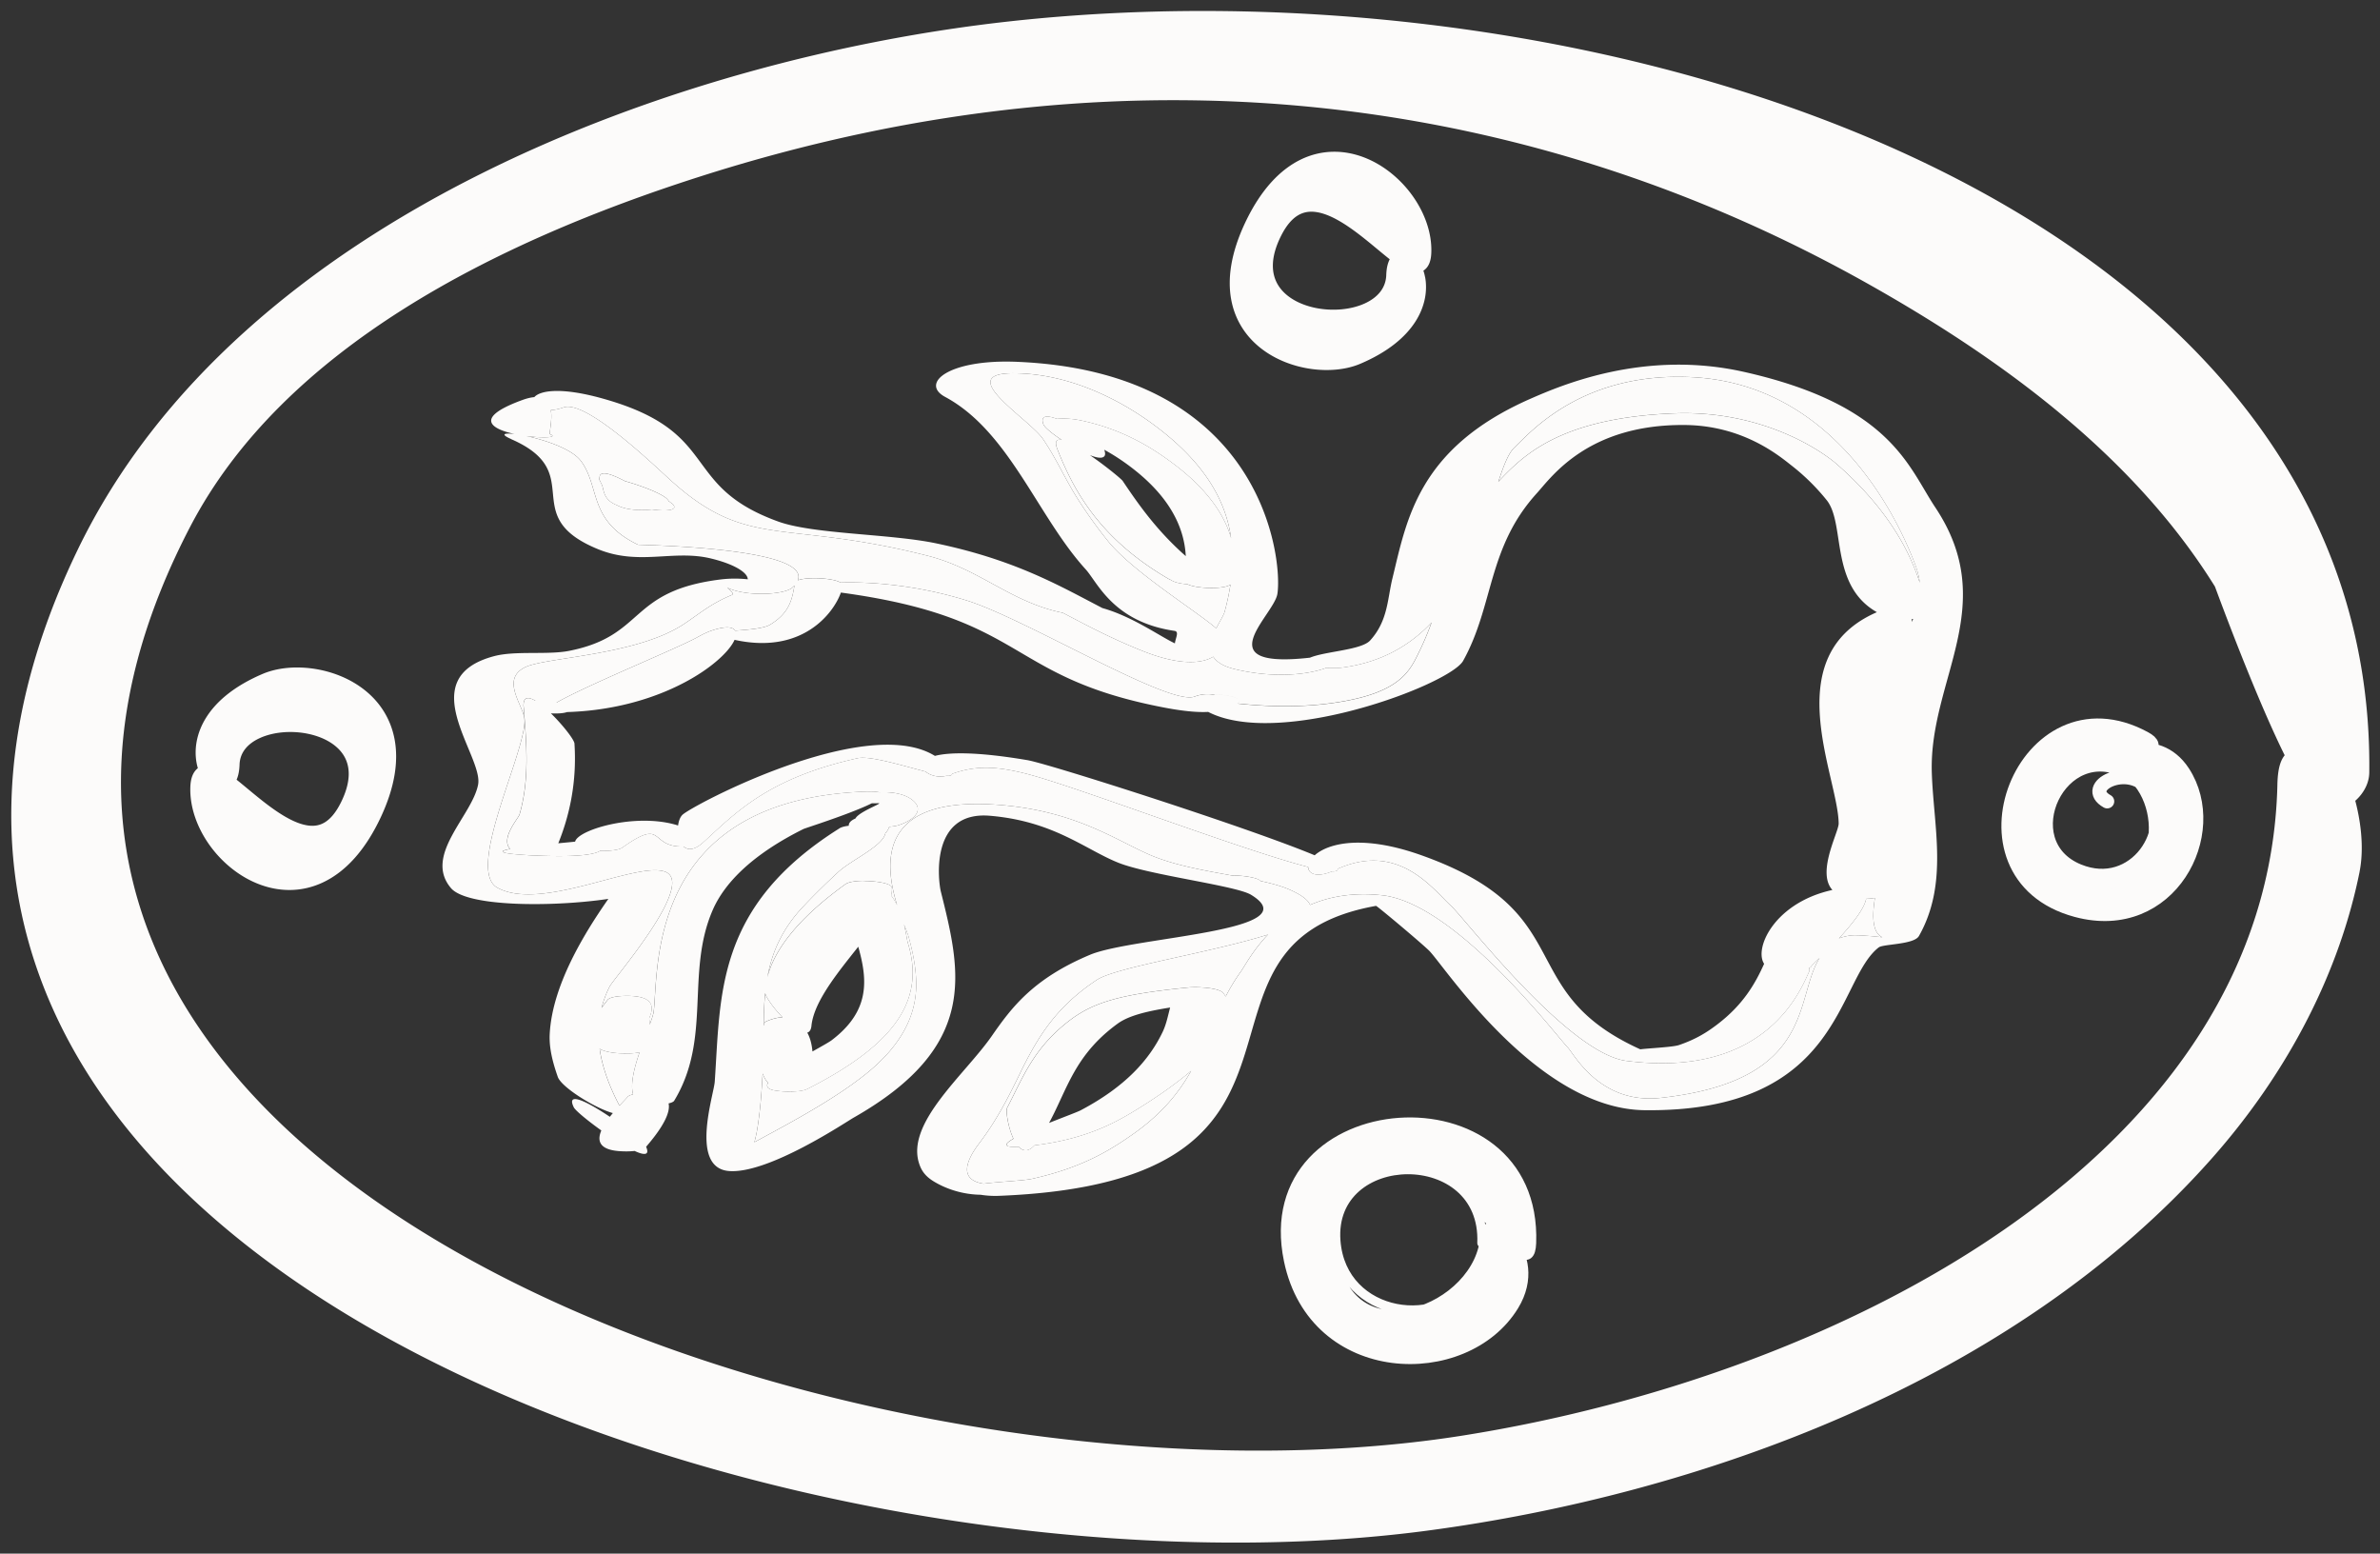 <svg xmlns="http://www.w3.org/2000/svg" width="95" height="62" fill="none" viewBox="0 0 95 62"><rect x="0" y="0" width="95" height="62" fill="#333333" stroke="none"/><path fill="#FCFBFA" d="M42.349 24.416c-.246-.13-.02-.269.494-.296 1.645-.086 3.385 1.275 4.117 1.583.254.107 1.232.256.857.308-1.622.225-.527-.775-.937-.835-2.45-.359-3.068-1.932-3.545-2.456-1.921-2.11-3.051-5.505-5.61-6.881-1.009-.543.139-1.512 2.864-1.4 9.865.405 10.613 7.926 10.399 9.263-.139.872-2.961 3.08 1.506 2.52 1.107-.139 1.119.179.445.432-.671.252-2.021.44-3.648.05-.471-.113-.734-.29-.863-.498-.211-.34-.064-.763.119-1.13.139-.278.299-.523.339-.673.096-.355.174-.714.229-1.075.091-.608.113-1.223.027-1.842-.204-1.468-1.014-2.957-2.935-4.419-.505-.385-2.85-2.154-5.726-2.172-2.465-.015.605 1.821 1.151 2.625.533.785.869 1.568 1.363 2.353.356.567.762 1.134 1.214 1.7.974 1.222 3.519 2.796 4.328 3.493l.011.01c.354.316.347.838-.119 1.13-.46.288-1.365.352-2.812-.224-1.224-.487-2.214-1.01-3.184-1.522a.167.167 0 0 0-.006-.003l-.077-.041ZM53.604 26.64c-.21.029-.445.03-.665.013-.546-.042-1.005-.196-.788-.336.503-.324 2.158-.338 2.54-.758.712-.784.688-1.654.888-2.473.572-2.338 1.019-5.203 5.514-7.174 1.257-.551 4.555-1.959 8.506-1.074 5.886 1.319 6.575 3.799 7.649 5.41 2.617 3.926-.254 6.877-.138 10.585.068 2.16.671 4.425-.513 6.52-.198.35-1.424.315-1.606.456-1.695 1.307-1.458 6.592-9.351 6.496-4.309-.052-8.023-5.817-8.605-6.376-.384-.368-2.076-1.784-2.11-1.778-8.607 1.535-.533 11.005-15.062 11.572-.554.022-1.162-.095-1.241-.24-.065-.118.227-.192.64-.245.645-.083 1.588-.117 1.942-.196 2.003-.448 3.114-1.144 4.019-1.78 1.165-.818 1.84-1.668 2.326-2.533.551-.979.863-1.975 1.375-2.961.176-.34.377-.678.619-1.013.133-.185.456-.816 1.07-1.459.416-.435.966-.875 1.682-1.184.757-.327 1.7-.509 2.867-.385 2.948.314 6.981 5.628 7.423 6.083.246.253 1.275 2.269 3.698 2.004 6.22-.681 5.333-4.01 6.354-5.592a2.012 2.012 0 0 1 .056-.082c.143-.199.219-.504.705-.691.118-.045.259-.084.431-.112.231-.038.907.02 1.307.067.271.032.415.059.21.048-.08-.004-.149-.021-.21-.048-.406-.184-.41-.855-.296-1.571.133-.836.428-1.733.432-1.983.04-2.255-.438-4.55.002-6.787.27-1.375 1.514-2.326 1.357-3.795-.022-.204-.071-.419-.153-.646-.477-1.314-2.932-7.262-8.925-7.57-4.376-.225-6.457 2.186-7.11 2.813-.236.227-.426.715-.632 1.352-.5 1.545-1.095 3.964-2.673 5.633-.848.897-1.981 1.577-3.535 1.789ZM39.56 47.264c1.635.048-.45.974-2.265-.102-.415-.246-.539-.509-.616-.757-.498-1.622 1.844-3.53 2.907-5.058.786-1.13 1.645-2.289 3.925-3.245 1.731-.726 8.829-.927 6.425-2.394-.601-.366-4.065-.786-5.295-1.278-1.319-.527-2.581-1.66-5.127-1.875-2.431-.205-2.052 2.652-1.96 3.021.815 3.255 1.521 6.185-3.481 9.027-.3.17-3.38 2.24-4.96 2.131-1.602-.11-.62-3.039-.583-3.563.241-3.479.021-6.999 4.976-10.112.354-.223 1.859-.105 1.839.155a.323.323 0 0 1-.004.034c-.091.514-1.355 1.07-1.872 1.544-.503.462-.977.928-1.417 1.396-.845.899-1.233 1.825-1.413 2.765a7.634 7.634 0 0 0-.098.688c-.042.428-.054.859-.058 1.29-.005.551.001 1.103-.028 1.653a77.605 77.605 0 0 1-.014.264c-.043.763-.096 1.526-.227 2.285-.026.15-.063.3-.101.45-.048.189-.099.378-.134.568-.018.097.254.376-.012.291-.436-.139-.722-.165-1.33-.135-.416.021.411-.174.593-.265.304-.152.596-.305.882-.46.246-.132.488-.265.733-.397 1.398-.757 2.724-1.526 3.728-2.334 1.395-1.123 1.992-2.309 1.998-3.538.003-.647-.128-1.3-.311-1.953-.027-.096-.098-.269-.187-.497-.079-.203-.171-.45-.257-.723-.525-1.677-.789-4.341 3.911-4.03 3.132.208 4.792 1.406 6.156 1.998.955.414 2.167.628 3.272.827.404.073.794.143 1.152.221.453.098.855.208 1.17.347.483.213.739.416.816.61.173.438-.568.829-1.682 1.184-2.26.721-6.053 1.294-6.829 1.807-1.634 1.081-2.332 2.278-2.934 3.457-.053.103-.101.207-.151.311-.444.911-.908 1.823-1.581 2.716-.181.24-1.141 1.454.144 1.651.088.014.188.022.298.025ZM44.028 24.28c.59.344-1.288.367-1.729.11-.581-.339 1.276-.374 1.729-.11Zm0 0c.587.343-1.284.369-1.729.11-.587-.343 1.284-.369 1.729-.11Zm-.052-.027c.394.204-.414.381-1.211.263a6.567 6.567 0 0 1-.338-.059c-2.091-.424-3.309-1.747-5.402-2.279-5.742-1.457-7.143-.239-10.179-2.943-.626-.557-3.433-3.299-4.349-2.976-.186.066-.357.099-.508.108-1.186.069-1.188-1.359 2.018-.476 4.847 1.334 3.066 3.479 7.058 4.923 1.407.509 4.462.485 6.293.868 3.169.662 4.931 1.695 6.62 2.571Zm-23.123-8.29c.644-.222 2.291.073 1.644.296-.644.222-2.291-.073-1.644-.296Zm-.004.001c.812-.297 1.073.007 1.138.403.069.419-.083.942-.031.962.335.134-.267.162-.946.072-1.112-.147-2.429-.609-.162-1.437Zm-.448 1.556c-.587-.255-.113-.273.609-.119.77.163 1.821.521 2.174.991.782 1.043.279 2.384 2.282 3.346.032.015 6.904.097 6.38 1.421-.026.066-.07.134-.134.206a1.297 1.297 0 0 1-.082.083c-.303.283-1.78.368-2.544.029-.188-.083.293.197.123.268-.87.36-1.326.778-1.933 1.174-1.889 1.235-5.469 1.311-6.296 1.7-1.009.474-.115 1.499-.049 2.054.142 1.178-2.378 6.034-1.08 6.752 1.741.963 5.457-1.017 6.659-.65 1.357.413-2.011 4.264-2.18 4.602a4.228 4.228 0 0 0-.314.834c-.141.547-.16 1.096-.081 1.648.106.747.389 1.501.789 2.265.013.025.026.049.039.074.446.839-2.284-.609-2.499-1.224-.199-.571-.351-1.142-.322-1.706.104-2.032 1.505-4.333 3.016-6.315.117-.154 1.12.321.936.468-.819.655-7.001 1.069-7.893.021-1.111-1.306.846-2.886 1.083-4.131.218-1.147-2.668-4.251.644-5.127.843-.223 2.129-.042 2.984-.209 3.072-.604 2.339-2.39 6.058-2.851.654-.081 1.404-.008 1.871.163.201.073-.788-.1-.794-.181-.02-.279-.589-.61-1.493-.824-1.488-.352-2.852.304-4.489-.368-3.248-1.333-.376-3.046-3.466-4.391Zm2.503 26.671c-.584-1.186 2.692 1.178 2.864 1.527.587 1.192-2.695-1.183-2.864-1.527Zm2.867 1.598c-.094.119-.545.189-1.068.148-1.442-.113-.534-1.213.023-1.813.147-.159.27-.282.319-.344.034-.043.11-.08.226-.108.081-.019.182-.034.301-.043 2.312-.168.385 1.925.199 2.16Zm1.141-1.863c-.078.129-.618.196-1.154.141-.273-.028-.422-.174-.487-.395-.119-.403.045-1.054.258-1.68.135-.399.29-.788.404-1.097.086-.233.148-.42.162-.531.199-1.668-.275-8.339 8.23-8.765l.089-.004c.014-.001.027-.001.04-.002.312-.013.521-.003.646.025.944.206-2.916 1.409-3.031 1.466-1.967.979-3.128 2.098-3.622 3.236-1.086 2.503-.029 5.121-1.535 7.605Zm8.179-11.873c-1.117.037-1.771-.389-.766-.453a3.81 3.81 0 0 1 .112-.005l.017-.001c1.146-.034 1.794.42.637.459Zm-.019.001c-1.645.049-.926-.386.028-.435.506-.026 1.078.056 1.398.377.319.319.077.691-.609.928-.102.035-.24.058-.393.069-.529.038-1.248-.059-1.349-.228-.16-.265 1.135-.717.925-.71Zm-.795.561c1.152-.363 1.319.053 1.218.377-.031.099-.087.19-.147.247a.302.302 0 0 1-.043.034c-.688.447-2.12-.314-1.028-.657Zm-.764.438c.417-.249 2.046-.055 1.836.185a.365.365 0 0 1-.006.007.217.217 0 0 1-.042.031c-.443.265-2.212.03-1.788-.223Zm0 0c.42-.251 2.04-.053 1.836.185a.365.365 0 0 1-.006.007.217.217 0 0 1-.042.031c-.442.264-2.213.031-1.788-.223Zm10.568-15.093c.316.982-2.285-.681-2.432-1.028l-.005-.013c-.016-.041-.025-.076-.026-.106-.029-.554 2.322.706 2.463 1.147Zm-.002-.003c.238.656-.898.128-1.699-.4-.382-.252-.688-.504-.733-.628l-.004-.01a.521.521 0 0 1-.026-.106c-.029-.237.221-.229.572-.099.7.258 1.801.999 1.89 1.243Zm-1.869-.021c-.128-.325-.039-.421.17-.379.63.125 2.345 1.504 2.433 1.635.779 1.164 1.639 2.354 3.133 3.509.136.105.282.21.464.312.599.338-1.086.365-1.689.123a.694.694 0 0 1-.093-.045c-2.752-1.606-3.776-3.533-4.417-5.155Zm5.199 5.366c-1.278-.127.41-.677 1.574-.165.057.025-1.47.175-1.574.165Zm1.736-.018a.091.091 0 0 1-.029.042c-.128.113-.624.172-1.14.119-.298-.031-.472-.077-.572-.13-.163-.087-.13-.193-.115-.288.222-1.472-.287-3.067-2.384-4.56-.695-.495-1.587-.972-2.983-1.394-.492-.149-.235-.317.268-.359.26-.022.586-.011.907.054 1.816.367 3.04 1.22 3.666 1.681 1.331.98 2.097 2.019 2.38 3.035.171.614.166 1.22.003 1.8Zm-1.464 4.516c.257-.098.508-.113.718-.081l.002 0c.277.043.482.171.535.305.112.283-.456.598-2.465.213-6.672-1.278-5.296-3.79-13.994-4.721-.524-.056-.021-.233 1.074-.267 1.175-.036 3.03.092 5.029.712 2.355.73 8.078 4.226 9.101 3.838ZM31.733 23.258c.007-.039.049-.072.114-.098.355-.142 1.42-.096 1.703.091.034.022.057.047.065.073.116.348-1.139 3.225-4.848 2.062-.126-.04-.217-.082-.252-.129-.034-.045.359-.059.83-.09.524-.034 1.144-.089 1.381-.23.799-.475.89-1.034.987-1.571.007-.036.013-.072.02-.108Zm-3.019 1.82c.348-.078.555-.036.632.089.389.632-2.544 3.372-7.396 3.252-.136-.003-.17-.04-.123-.104.051-.068.196-.167.409-.288 1.224-.695 4.7-2.111 5.56-2.574.238-.129.493-.279.919-.376Zm18.899 2.891c-.163-.171.288-.252.786-.248l.002 0c.427.004.887.071 1.024.198a.262.262 0 0 1 .007.007c.059.062.038.112-.037.151-.313.162-1.564.12-1.782-.109Zm0 0c-.164-.172.288-.253.786-.248l.002 0c.427.004.888.072 1.024.198a.262.262 0 0 1 .007.007c.059.061.036.112-.04.15-.315.161-1.558.124-1.78-.108Zm-26.717.185a.099.099 0 0 1 .003-.018l.001-.003c.03-.104.219-.155.467-.17.264-.015.594.013.869.065.315.06.559.152.552.25-.027.359-1.776.16-1.886-.094a.061.061 0 0 1-.005-.029Zm0 0a.099.099 0 0 1 .003-.018l.001-.003c.03-.104.219-.155.467-.17.264-.015.594.013.869.065.315.06.559.152.552.25-.027.358-1.777.161-1.886-.094a.061.061 0 0 1-.005-.029Zm.007.056a.901.901 0 0 1-.003-.077c.001-.325.197-.328.467-.17.139.082.298.207.461.353.529.478 1.091 1.184 1.102 1.356.095 1.448-.151 2.885-.778 4.294-.04.09-.296.158-.66.169a4.506 4.506 0 0 1-.195.002 3.197 3.197 0 0 1-.279-.015c-.338-.034-.542-.123-.654-.243-.395-.421.333-1.225.376-1.376.41-1.418.276-2.853.164-4.295Zm.319 5.925a27.496 27.496 0 0 1-.204-.011c-1.131-.066-1.117-.155-.654-.243.747-.142 2.662-.283 2.797-.32.383-.105 1.103.18.794.393-.217.15-.945.265-2.659.184a94.133 94.133 0 0 0-.074-.004Zm3.616-.305c-.132.094-.502.137-.883.125-.269-.009-.544-.046-.745-.113-1.214-.406 2.177-1.665 4.171-.78.316.14.531.294.68.443.085.085-.005.168-.258.216-.197.037-.366.056-.513.061-1.403.047-.721-1.184-2.452.048Zm3.234-.213c-.355.323-.615.319-.782.165-.305-.281-.305-1.062-.025-1.286.654-.522 8.684-4.687 10.696-1.716.029.043.042.077.042.104-.002.064-.084.086-.223.077-.19-.012-.486-.079-.831-.168-.935-.241-2.227-.642-2.718-.533-3.604.803-4.875 2.192-6.159 3.357Zm9.798-2.685a.933.933 0 0 1-.091.029c-.319.083-.652-.013-.831-.168-.442-.384.064-1.133 4.065-.457.999.169 11.948 3.692 12.341 4.251.024.034.037.063.041.088.011.075-.07.107-.229.103-.202-.005-.528-.069-.948-.177-2.565-.659-8.611-2.966-10.922-3.632-.335-.097-.707-.191-1.136-.261-1.014-.166-1.672.003-2.158.176a8.121 8.121 0 0 0-.132.048Zm15.419 3.792a2.724 2.724 0 0 1-.123.055c-.611.252-.942.093-.948-.177-.013-.557 1.353-1.59 4.49-.481 6.525 2.307 3.536 5.482 8.943 7.833.029.013-.089-.02-.141-.026-.614-.068 1.165-.105 1.506-.222.712-.242 1.155-.537 1.536-.828 1.02-.778 1.509-1.612 1.879-2.448.162-.366 1.559-.111 1.772.206.029.043.036.087.015.131-.308.65-1.645 4.29-7.291 3.571-2.348-.299-6.435-5.663-7.001-6.182-.724-.662-2.083-2.571-4.53-1.482a4.466 4.466 0 0 0-.106.049Zm19.018 3.832c-.014.032-.051.058-.105.081-.374.154-1.572.092-1.758-.137-.509-.629.475-2.747 3.222-3.071.681-.08.885.114.824.44-.078.414-.585 1.039-1.091 1.583-.278.298-.555.572-.761.773-.193.188-.323.312-.332.332Zm2.851-2.868c-.012.065-.134.116-.315.147-.102.018-.222.029-.351.034-.237.008-.505-.007-.747-.051-1.645-.302-.35-2.54-.353-2.952-.016-1.911-2.582-6.875 1.761-8.531 2.562-.977.08 2.961.054 3.495-.126 2.612.415 5.262-.048 7.858Zm1.767-11.179c.035.233-1.258.275-1.751.052-2.213-.998-1.471-3.62-2.26-4.601a8.493 8.493 0 0 0-1.4-1.38c-.478-.373-1.917-1.599-4.264-1.619-3.869-.034-5.324 2.082-5.902 2.718-1.985 2.184-1.709 4.47-2.946 6.693-.569 1.022-8.44 3.929-10.777 1.608-.176-.175.361-.067 1.312.048.143.017.296.035.457.051l.002 0c1.032.107 2.407.181 3.853-.028 2.687-.387 3.038-1.306 3.406-2.052.188-.381.345-.764.486-1.146.7-1.894 1.01-3.796 2.673-5.633a9.053 9.053 0 0 1 .379-.394c.898-.879 2.479-2.17 6.638-2.329 3.481-.133 5.849 1.471 6.482 2.023 1.775 1.549 2.817 3.169 3.321 4.749a8.021 8.021 0 0 1 .29 1.238Zm-44.534 16.425c-.059.576-.655.181-1.156-.336-.341-.352-.638-.761-.691-.957a.194.194 0 0 1-.008-.06 3.082 3.082 0 0 1 .106-.627c.349-1.275 1.5-2.51 3.108-3.67a.343.343 0 0 1 .064-.035c.156-.067.442-.095.74-.09.499.008 1.032.106 1.047.261.01.098-.001.203-.029.315-.325 1.309-3.012 3.542-3.182 5.199Zm1.326-5.582c-.001-.038.034-.073.098-.103.105-.049.29-.084.537-.094a1.663 1.663 0 0 1 .202.004c.455.038.782.269 1.019.576.097.125.178.263.247.406.116.24.198.493.257.723.093.361.13.662.159.757.682 2.206-.376 3.996-4.004 5.836a.464.464 0 0 1-.043.019c-.09.035-.22.06-.371.075a3.064 3.064 0 0 1-.214.013 3.594 3.594 0 0 1-.074.001c-.199.001-.413-.014-.611-.048-.28-.048-.342-.159-.264-.306.269-.51 2.219-1.453 2.549-1.704 2.55-1.941.538-4.065.512-6.154Zm-3.212 5.5a.089.089 0 0 1 .004-.013c.011-.033.042-.063.108-.09.236-.097.44-.144.618-.151 1.472-.057 1.101 2.646 1.067 2.779-.009.036-.046.07-.113.099-.058.025-.139.046-.244.061l-.027.004-.013.002a1.362 1.362 0 0 1-.087.008c-1.438.082-1.382-2.328-1.313-2.699Zm0-.002a.07.07 0 0 1 .004-.012c.028-.071.167-.13.422-.16 1.565-.181 1.472 2.275 1.371 2.696-.018.073-.153.134-.384.166l-.013.002a2.75 2.75 0 0 1-.375.022c-.412-.008-.69-.145-.875-.354-.093-.105-.162-.229-.212-.363-.247-.665-.033-1.598.042-1.916l.005-.02c.006-.025.011-.046.014-.061Zm0 0a.07.07 0 0 1 .004-.012c.036-.086.239-.154.586-.173 1.834-.101 1.292 2.36 1.207 2.71-.018.072-.149.134-.384.166l-.013.002a2.619 2.619 0 0 1-.193.018 1.903 1.903 0 0 1-.108.003c-1.594-.002-1.235-2.098-1.118-2.632l.005-.02a3.783 3.783 0 0 1 .014-.061Zm17.78-17.875c.836.246-.129.402-.88.342-.225-.018-.431-.055-.563-.115-.001-.001-.002-.002-.002-.002.008-.033 1.372-.246 1.445-.225Zm-1.365.255a1.593 1.593 0 0 1-.08-.03c-.052-.021-.091-.042-.118-.061-.367-.259 1.26-.343 1.731-.106.05.025-1.466.221-1.533.197Zm.039 16.336c.076-.132.555-.183 1.011-.159.351.018.689.081.82.185a.197.197 0 0 1 .031.03 1.432 1.432 0 0 1 .105.148c.558.902-.242 1.991-1.375 2.961-.643.55-1.394 1.062-2.064 1.479-.839.521-2.032 1.236-4.195 1.499a13.084 13.084 0 0 1-.351.038 6.355 6.355 0 0 1-.278.021c-.642.032-.579-.113-.209-.323.688-.391 2.436-1.007 2.678-1.134 1.807-.951 2.752-2.037 3.273-3.122.256-.534.249-1.091.554-1.622Zm-5.58 6.037a1.378 1.378 0 0 1-.086.106c-.246.271-.459.237-.63.058-.079-.082-.149-.195-.209-.323-.217-.46-.312-1.115-.251-1.232.614-1.176 1.039-2.378 2.484-3.481.956-.729 2.021-1.05 4.695-1.317.191-.019.395-.02.588-.007.366.025.694.098.82.185.026.018.043.036.05.054.015.036-.007.073-.076.109-.838.442-3.176.387-4.149 1.094-2.067 1.5-2.071 3.174-3.237 4.753Zm7.071-10.536c.357-.269 2.18-.073 1.827.193-.357.27-2.179.073-1.827-.193Zm1.835.184c-.308.273-2.098.105-1.844-.176.09-.099.386-.14.718-.139.493.001 1.064.093 1.152.221.022.032.014.066-.032.101-.101.077-.338.131-.684.137a3.803 3.803 0 0 1-.275-.005c-.344-.019-.659-.084-.807-.166-.115-.064.398.114.659.14.421.041 1.133-.129 1.114-.112Zm-26.04 4.679c.006-.02.02-.04.043-.058.055-.043.159-.078.319-.102a2.211 2.211 0 0 1 .184-.019c.764-.046 1.049.392 1.123.885.013.086.019.174.021.261.007.429-.107.843-.173.974-.025.049-.103.092-.231.123-.087.021-.197.037-.329.045a2.034 2.034 0 0 1-.218.003c-1.441-.062-.821-1.817-.739-2.112Zm1.518 1.912c.002.123-.363.196-.779.199-.352.003-.739-.042-.971-.146a1.248 1.248 0 0 1-.073-.036c-.733-.388-.282-1.153.081-1.648.089-.121.173-.227.233-.306a.161.161 0 0 1 .035-.033c.082-.059.257-.104.503-.121a3.182 3.182 0 0 1 .155-.007c1.238-.026 1.138.499.967.892-.067.153-.144.287-.158.359-.053.281.003.563.007.846Zm-.947-21.88c-.394-.441 1.449-.197 1.951.094.04.023.072.047.093.07.227.252-.273.281-.838.206-.509-.068-1.071-.22-1.205-.37Zm.967-.046c.51.006.795.045.919.097.032.014.053.028.065.043.076.1-.28.226-.745.276-.462.05-1.032.026-1.395-.171a1.063 1.063 0 0 1-.036-.021c-.038-.023 1.098-.227 1.193-.225Zm.492.093c.493.291-1.189.425-1.684.133-.493-.291 1.189-.425 1.684-.133Zm-.002-.001c.382.224-.57.405-1.381.232a1.746 1.746 0 0 1-.266-.078c-.565-.219-.515-.629-.6-.813-.024-.052-.055-.104-.071-.156a.496.496 0 0 1-.022-.128c-.006-.318.482-.145 1.014.136.593.312 1.241.757 1.324.806Zm-2.284-.779a.498.498 0 0 1-.033-.035c-.052-.061-.055-.103-.022-.128.1-.073.526-.001 1.014.136.684.191 1.49.506 1.685.717.033.036.056.068.069.094.213.447-2.36-.433-2.713-.784Z"/><path fill="#FCFBFA" fill-rule="evenodd" d="M52.939 26.653c-.671.252-2.021.44-3.648.05-.471-.113-.734-.29-.863-.498-.46.288-1.365.352-2.812-.224-1.224-.487-2.214-1.01-3.184-1.522l-.006-.003c-2.091-.424-3.309-1.747-5.402-2.279-5.742-1.457-7.143-.239-10.179-2.943-.626-.557-3.433-3.299-4.349-2.976-.186.066-.357.099-.508.108.069.419-.083.942-.031.962.335.134-.267.162-.946.072.77.163 1.821.521 2.174.991.782 1.043.279 2.384 2.282 3.346.032.015 6.904.097 6.38 1.421.355-.142 1.42-.096 1.703.091 1.175-.036 3.03.092 5.029.712 2.355.73 8.078 4.226 9.101 3.838.257-.098.508-.113.718-.081l.002 0c.427.004.887.071 1.024.198a.262.262 0 0 1 .007.007c.059.061.036.112-.04.15l.002 0c.075-.039.096-.089.037-.151a.262.262 0 0 0-.007-.007c-.135-.127-.596-.194-1.024-.198.277.043.482.171.535.305.143.017.296.035.457.051.076-.039.098-.089.04-.15.059.062.038.112-.037.151 1.032.107 2.407.181 3.853-.028 2.687-.387 3.038-1.306 3.406-2.052.188-.381.345-.764.486-1.146-.848.897-1.981 1.577-3.535 1.789-.21.029-.445.03-.665.013Zm-26.174-6.598c.04.023.072.047.093.07.227.252-.273.281-.838.206-.462.05-1.032.026-1.395-.171-.565-.219-.515-.629-.6-.813-.024-.052-.055-.104-.071-.156-.052-.061-.055-.103-.022-.128-.006-.318.482-.145 1.014.136.684.191 1.49.506 1.685.717.033.036.056.068.069.094.032.014.053.028.065.043Z" clip-rule="evenodd"/><path fill="#FCFBFA" d="M76.633 23.269c-.022-.204-.071-.419-.153-.646-.477-1.314-2.932-7.262-8.925-7.57-4.376-.225-6.457 2.186-7.11 2.813-.236.227-.426.715-.632 1.352a9.053 9.053 0 0 1 .379-.394c.898-.879 2.479-2.17 6.638-2.329 3.481-.133 5.849 1.471 6.482 2.023 1.775 1.549 2.817 3.169 3.321 4.749ZM52.295 36.112c.757-.327 1.7-.509 2.867-.385 2.948.314 6.981 5.628 7.423 6.083.246.253 1.275 2.269 3.698 2.004 6.22-.681 5.333-4.01 6.354-5.592-.193.188-.323.312-.332.332-.014.032-.051.058-.105.081.029.043.036.087.015.131-.308.65-1.645 4.29-7.291 3.571-2.348-.299-6.435-5.663-7.001-6.182-.724-.662-2.083-2.571-4.53-1.482.011.075-.07.107-.229.103-.611.252-.942.093-.948-.177-2.565-.659-8.611-2.966-10.922-3.632-.335-.097-.707-.191-1.136-.261-1.014-.166-1.672.003-2.158.176-.002.064-.084.086-.223.077-.319.083-.652-.013-.831-.168-.935-.241-2.227-.642-2.718-.533-3.604.803-4.875 2.192-6.159 3.357-.355.323-.615.319-.782.165-1.403.047-.721-1.184-2.452.048-.132.094-.502.137-.883.125-.217.15-.945.265-2.659.184a3.197 3.197 0 0 1-.279-.015c-1.131-.066-1.117-.155-.654-.243-.395-.421.333-1.225.376-1.376.41-1.418.276-2.853.164-4.295a.879.879 0 0 1-.002-.026.061.061 0 0 1-.005-.029.099.099 0 0 1 .003-.018l.001-.003c.001-.325.197-.328.467-.17.139.082.298.207.461.353.051-.068.196-.167.409-.288 1.224-.695 4.7-2.111 5.56-2.574.238-.129.493-.279.919-.376.348-.078.555-.036.632.089.524-.034 1.144-.089 1.381-.23.799-.475.89-1.034.987-1.571a1.297 1.297 0 0 1-.082.083c-.303.283-1.78.368-2.544.029-.188-.083.293.197.123.268-.87.36-1.326.778-1.933 1.174-1.889 1.235-5.469 1.311-6.296 1.7-1.009.474-.115 1.499-.049 2.054.142 1.178-2.378 6.034-1.08 6.752 1.741.963 5.457-1.017 6.659-.65 1.357.413-2.011 4.264-2.18 4.602a4.228 4.228 0 0 0-.314.834c.089-.121.173-.227.233-.306a.161.161 0 0 1 .035-.033c.055-.043.159-.078.319-.102a2.211 2.211 0 0 1 .184-.019 3.182 3.182 0 0 1 .155-.007c1.238-.026 1.138.499.967.892.013.086.019.174.021.261.086-.233.148-.42.162-.531.199-1.668-.275-8.339 8.23-8.765a3.81 3.81 0 0 1 .112-.005l.017-.001c.312-.013.521-.003.646.025.506-.026 1.078.056 1.398.377.319.319.077.691-.609.928-.102.035-.24.058-.393.069-.031.099-.087.19-.147.247a.365.365 0 0 1-.006.007c-.091.514-1.355 1.07-1.872 1.544-.503.462-.977.928-1.417 1.396-.845.899-1.233 1.825-1.413 2.765.349-1.275 1.5-2.51 3.108-3.67a.343.343 0 0 1 .064-.035c.105-.049.29-.084.537-.094a1.663 1.663 0 0 1 .202.004c.499.008 1.032.106 1.047.261.01.098-.001.203-.029.315.097.125.178.263.247.406-.525-1.677-.789-4.341 3.911-4.03 3.132.208 4.792 1.406 6.156 1.998.955.414 2.167.628 3.272.827.493.001 1.064.093 1.152.221.453.098.855.208 1.17.347.483.213.739.416.816.61ZM73.398 37.45c.118-.045.259-.084.431-.112.231-.038.907.02 1.307.067-.406-.184-.41-.855-.296-1.571-.102.018-.222.029-.351.034-.078.414-.585 1.039-1.091 1.583ZM48.886 24.402c.096-.355.174-.714.229-1.075-.128.113-.624.172-1.14.119-.298-.031-.472-.077-.572-.13-.225-.018-.431-.055-.563-.115-.001-.001-.002-.002-.002-.002-.052-.021-.091-.042-.118-.061a.694.694 0 0 1-.093-.045c-2.752-1.606-3.776-3.533-4.417-5.155-.128-.325-.039-.421.17-.379-.382-.252-.688-.504-.733-.628l-.004-.01c-.016-.041-.025-.076-.026-.106-.029-.237.221-.229.572-.099.26-.022.586-.011.907.054 1.816.367 3.04 1.22 3.666 1.681 1.331.98 2.097 2.019 2.38 3.035-.204-1.468-1.014-2.957-2.935-4.419-.505-.385-2.85-2.154-5.726-2.172-2.465-.015.605 1.821 1.151 2.625.533.785.869 1.568 1.363 2.353.356.567.762 1.134 1.214 1.7.974 1.222 3.519 2.796 4.328 3.493l.011.01c.139-.278.299-.523.339-.673Z"/><path fill="#FCFBFA" d="M30.442 42.845c-.043.763-.096 1.526-.227 2.285-.026.15-.063.3-.101.45.246-.132.488-.265.733-.397 1.398-.757 2.724-1.526 3.728-2.334 1.395-1.123 1.992-2.309 1.998-3.538.003-.647-.128-1.3-.311-1.953-.027-.096-.098-.269-.187-.497.093.361.13.662.159.757.682 2.206-.376 3.996-4.004 5.836a.464.464 0 0 1-.043.019c-.058.025-.139.046-.244.061l-.027.004-.013.002a2.619 2.619 0 0 1-.193.018 1.903 1.903 0 0 1-.108.003 3.594 3.594 0 0 1-.074.001 2.75 2.75 0 0 0 .375-.022 1.362 1.362 0 0 1-.087.008 3.064 3.064 0 0 1-.214.013 1.903 1.903 0 0 0 .108-.003 2.605 2.605 0 0 0 .206-.019l-.013.002a2.75 2.75 0 0 1-.375.022c-.199.001-.413-.014-.611-.048-.28-.048-.342-.159-.264-.306-.093-.105-.162-.229-.212-.363ZM39.262 47.238c.645-.083 1.588-.117 1.942-.196 2.003-.448 3.114-1.144 4.019-1.78 1.165-.818 1.84-1.668 2.326-2.533-.643.55-1.394 1.062-2.064 1.479-.839.521-2.032 1.236-4.195 1.499-.246.271-.459.237-.63.058-.642.032-.579-.113-.209-.323-.217-.46-.312-1.115-.251-1.232.614-1.176 1.039-2.378 2.484-3.481.956-.729 2.021-1.05 4.695-1.317.191-.019.395-.02.588-.007.351.018.689.081.82.185.026.018.043.036.05.054.032.041.06.082.086.124.176-.34.377-.678.619-1.013.133-.185.456-.816 1.07-1.459-2.26.721-6.053 1.294-6.829 1.807-1.634 1.081-2.332 2.278-2.934 3.457-.053.103-.101.207-.151.311-.444.911-.908 1.823-1.581 2.716-.181.24-1.141 1.454.144 1.651ZM24.726 44.124c.147-.159.27-.282.319-.344.034-.043.11-.08.226-.108-.119-.403.045-1.054.258-1.68-.087.021-.197.037-.329.045a2.034 2.034 0 0 1-.218.003c-.352.003-.739-.042-.971-.146a1.248 1.248 0 0 1-.073-.036c.106.747.389 1.501.789 2.265ZM31.234 40.596c-.341-.352-.638-.761-.691-.957-.042.428-.054.859-.058 1.29l.005-.02a3.783 3.783 0 0 1 .014-.061.07.07 0 0 1 .004-.012c.011-.033.042-.063.108-.09.236-.097.44-.144.618-.151Z"/><path fill="#FCFBFA" stroke="#FCFBFA" stroke-linecap="round" stroke-linejoin="round" stroke-width=".562" d="M93.906 34.751c.186-.922.044-2.016-.214-2.902.092-.059.178-.136.259-.225.209-.231.337-.512.34-.796.134-11.241-7.447-19.327-17.975-24.261-10.528-4.934-24.061-6.748-35.993-5.434-6.594.726-14.241 2.67-21.036 6.072-6.793 3.401-12.756 8.273-15.938 14.867-3.398 7.04-3.294 13.217-.805 18.46 2.483 5.23 7.32 9.494 13.32 12.762 11.997 6.536 28.755 9.153 41.099 7.508 10.646-1.419 23.201-5.824 31.115-14.761 3.104-3.506 5.054-7.453 5.829-11.291Zm-2.365-4.545a.452.452 0 0 0-.06.043c-.087.073-.142.173-.179.269-.073.191-.11.462-.117.806-.171 7.391-4.471 13.332-10.694 17.745-6.224 4.414-14.345 7.275-22.072 8.5-11.79 1.868-28.076-.646-39.655-6.979-5.788-3.166-10.37-7.27-12.645-12.227-2.268-4.943-2.259-10.773 1.21-17.448 3.791-7.294 12.437-11.54 20.424-14.104C46.037.939 62.11 4.03 74.614 11.033c5.653 3.166 10.837 7.068 14.049 12.248l.004.01.038.101a129.94 129.94 0 0 0 .637 1.681c.41 1.058.956 2.423 1.503 3.654.233.523.468 1.028.697 1.478Z"/><path fill="#FCFBFA" d="M59.269 49.291c.049-1.107 2.477.687 1.168 2.824-1.939 3.165-8 3.017-9.005-1.814-1.422-6.831 9.957-7.633 9.704-.697-.075 2.058-2.655-3.013-4.345-3.239-2.161-.289-3.862 1.674-3.561 3.711.622 4.204 5.91 2.193 6.04-.786Z"/><path stroke="#FCFBFA" stroke-linecap="round" stroke-linejoin="round" stroke-width=".366" d="M58.822 50.931c-1.169 2.188-5.261 1.707-5.499-1.41-.286-3.75 5.992-3.861 5.827.084m1.287 2.511c1.309-2.137-1.119-3.931-1.168-2.824-.131 2.979-5.419 4.99-6.04.786-.301-2.037 1.401-4 3.561-3.711 1.69.226 4.27 5.297 4.345 3.239.254-6.936-11.126-6.134-9.704.697 1.006 4.83 7.066 4.979 9.005 1.814Z"/><path fill="#FCFBFA" d="M84.766 30.627c-.761-.419 1.301-1.448 2.369.189 1.582 2.426-.525 6.504-4.249 5.505-5.267-1.413-2.07-9.448 2.717-6.856 1.42.769-2.993.758-3.71 1.832-.917 1.372-.101 3.216 1.429 3.721 3.158 1.042 3.493-3.262 1.444-4.391Z"/><path stroke="#FCFBFA" stroke-linecap="round" stroke-linejoin="round" stroke-width=".562" d="M84.947 30.818c-2.716-1.488-4.712 2.829-1.984 3.942 2.268.925 3.957-1.696 2.807-3.256-.797-1.081-2.721-.116-1.659.476m3.025-1.164c-1.068-1.638-3.13-.608-2.369-.189 2.049 1.128 1.713 5.433-1.444 4.391-1.53-.505-2.346-2.35-1.429-3.721.717-1.073 5.13-1.062 3.71-1.832-4.786-2.592-7.983 5.443-2.717 6.856 3.724.999 5.831-3.079 4.249-5.505Z"/><path fill="#FCFBFA" stroke="#FCFBFA" stroke-linecap="round" stroke-linejoin="round" stroke-width=".338" d="M56.719 11.103a1.736 1.736 0 0 0-.119-.396.381.381 0 0 0 .055-.015c.115-.041.192-.131.239-.242.045-.107.066-.241.07-.398.02-.739-.262-1.503-.724-2.147-.463-.645-1.116-1.183-1.854-1.466-.741-.284-1.572-.311-2.374.072-.8.383-1.552 1.164-2.162 2.458-.546 1.16-.687 2.14-.541 2.946.146.808.576 1.425 1.137 1.86.56.434 1.249.689 1.922.782.672.093 1.342.027 1.863-.195 1.096-.467 1.761-1.046 2.132-1.632.371-.586.44-1.169.358-1.628Zm-1.45-1.138c.151.124.296.242.433.346a.522.522 0 0 0-.036.044c-.101.141-.154.354-.163.626-.02.6-.4 1.032-.972 1.289-.575.258-1.325.325-2.018.191-.695-.135-1.303-.465-1.625-.971-.315-.496-.38-1.2.091-2.144.227-.455.477-.733.733-.89.254-.155.526-.201.815-.165.593.072 1.241.48 1.865.961.244.188.479.383.702.568l.174.144Z"/><path fill="#FCFBFA" stroke="#FCFBFA" stroke-linecap="round" stroke-linejoin="round" stroke-width=".422" d="M8.052 30.393c.023.13.059.251.103.36l-.011.004c-.129.046-.213.147-.263.265-.048.114-.069.254-.073.413-.02.75.266 1.523.732 2.173.467.651 1.126 1.195 1.873 1.481.751.288 1.593.316 2.407-.074.811-.388 1.57-1.178 2.182-2.478.549-1.166.692-2.155.545-2.971-.148-.819-.584-1.445-1.153-1.886-.566-.439-1.263-.696-1.942-.79-.678-.094-1.355-.028-1.885.198-1.101.47-1.775 1.054-2.151 1.648-.377.595-.448 1.189-.364 1.658Zm1.518 1.098a14.727 14.727 0 0 0-.4-.321.591.591 0 0 0 .01-.013c.109-.151.162-.374.171-.649.02-.579.385-1.0.947-1.252.566-.254 1.307-.321 1.993-.188.688.133 1.284.459 1.597.952.305.48.373 1.168-.093 2.103-.224.45-.47.721-.718.873-.244.15-.507.194-.788.159-.58-.071-1.22-.472-1.844-.953-.244-.188-.478-.382-.701-.567-.059-.049-.117-.097-.175-.145Z"/></svg>
